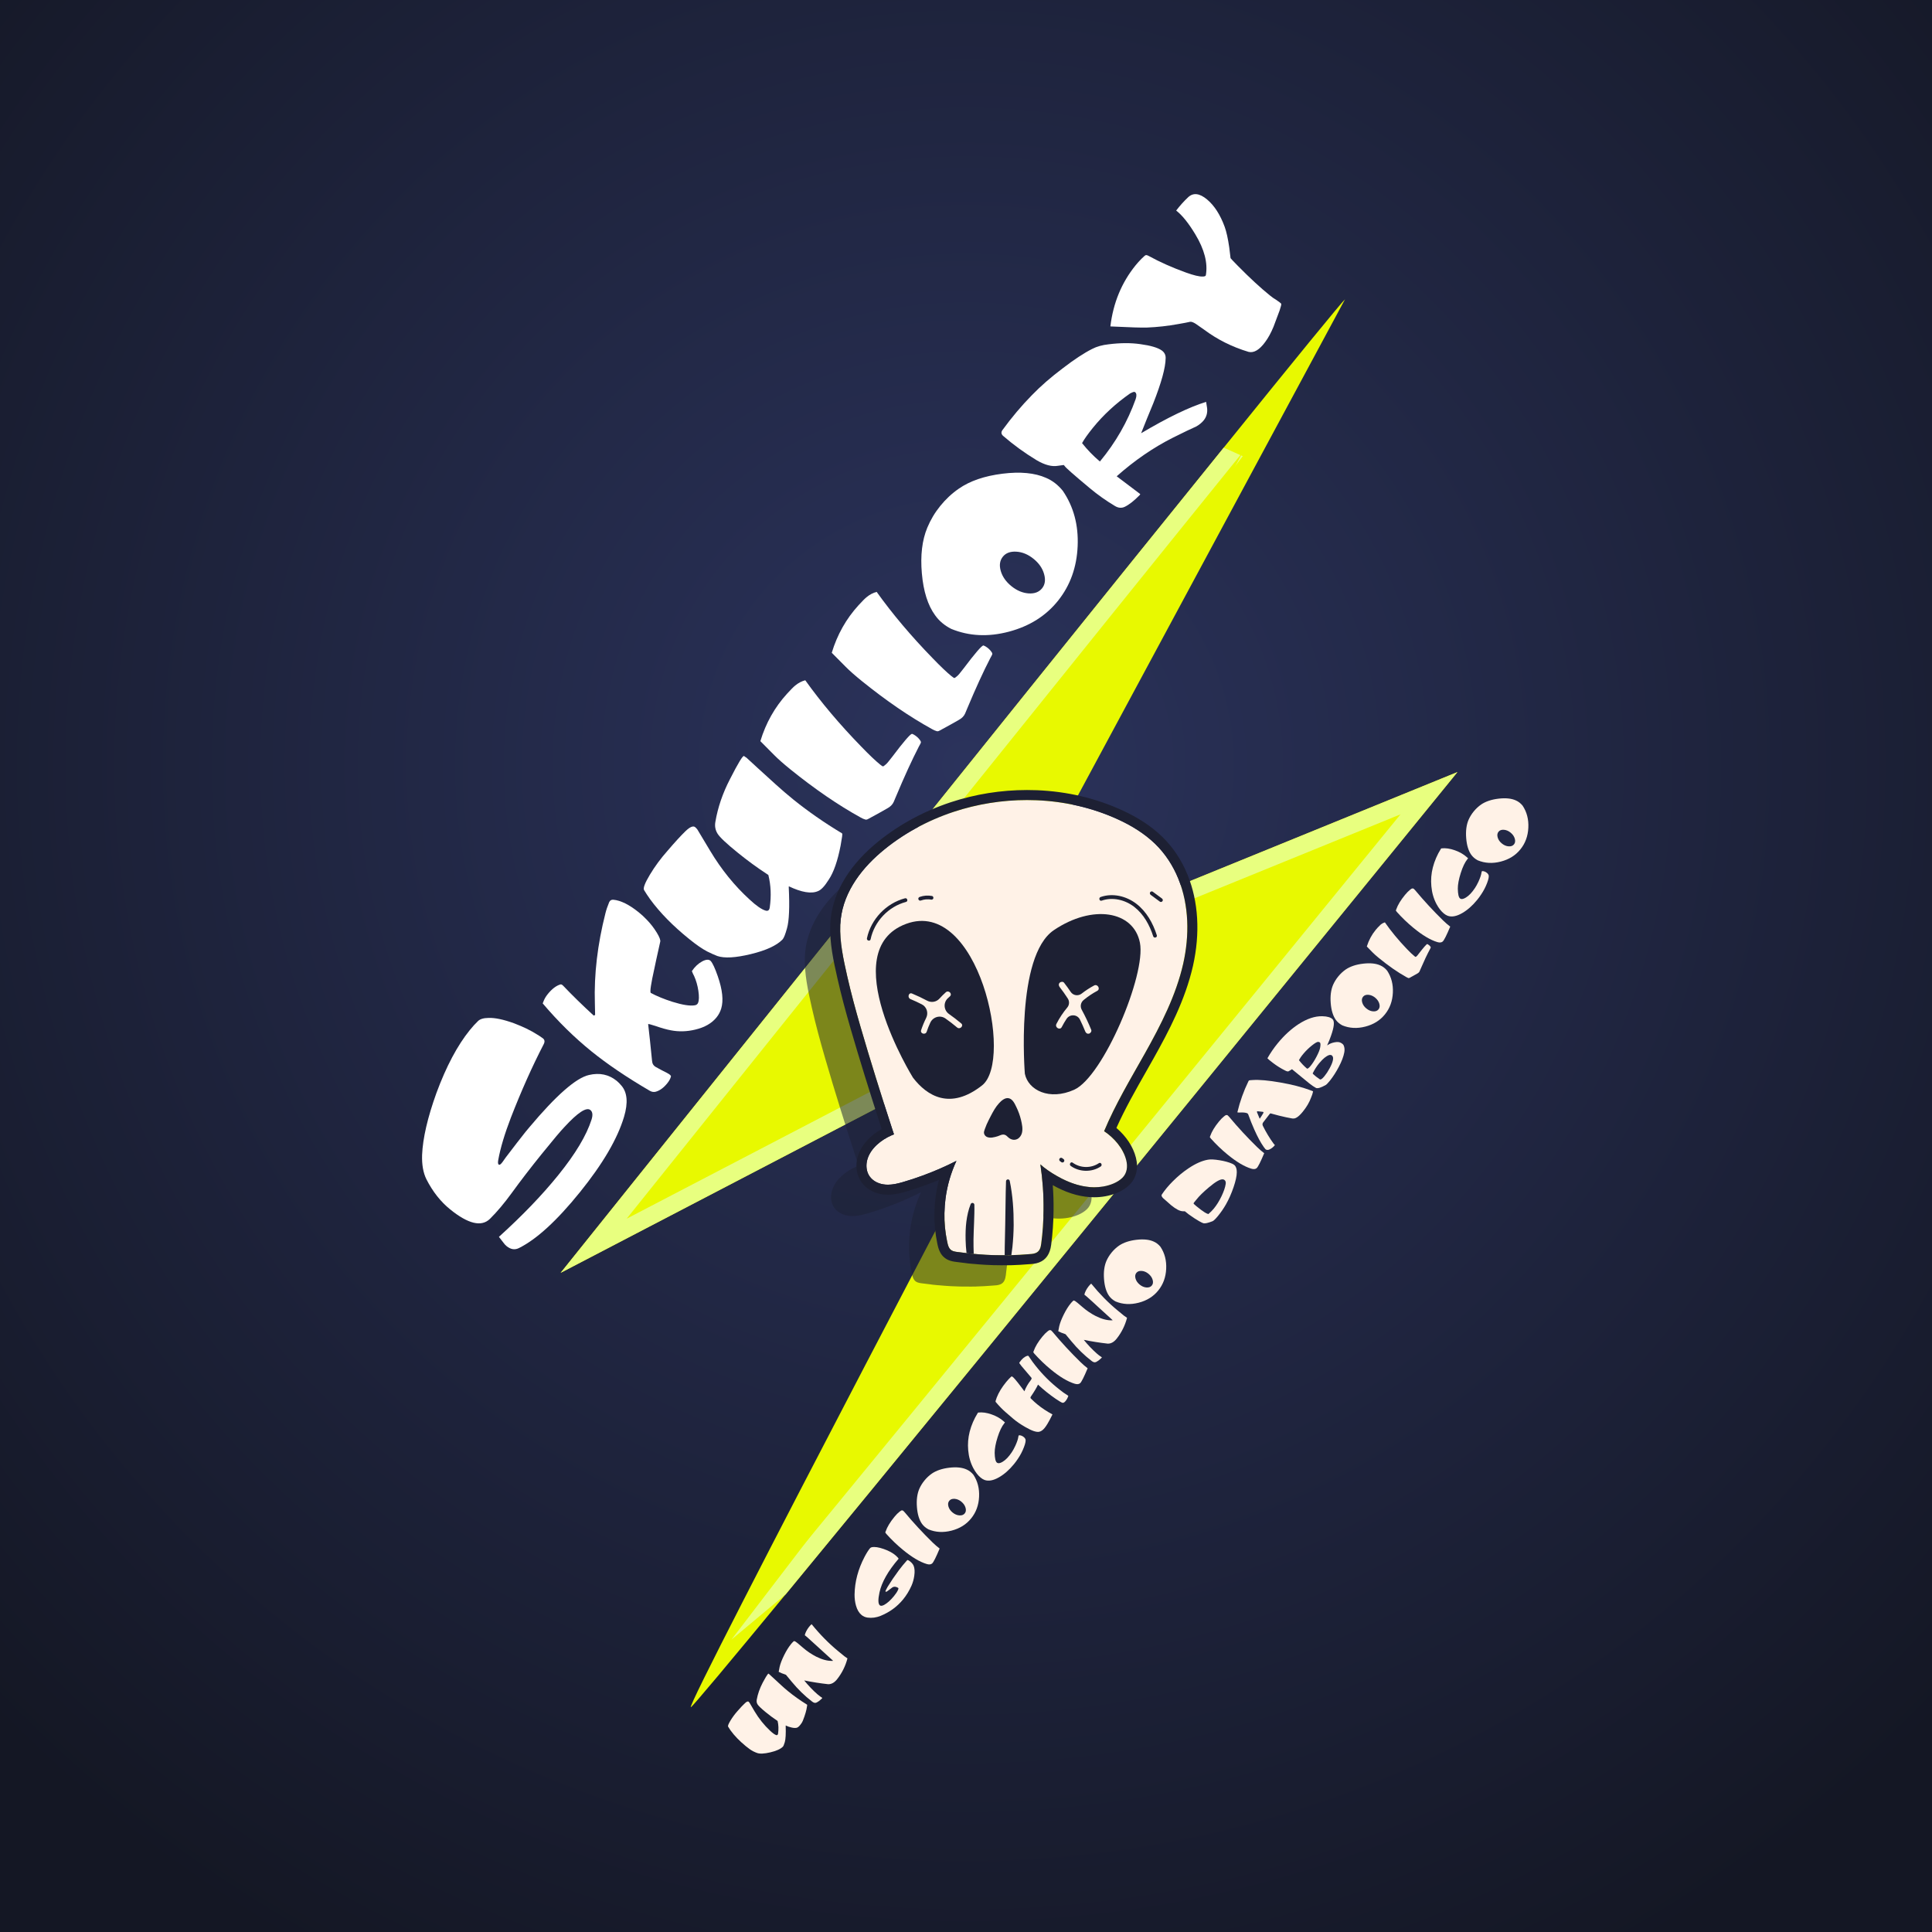 <?xml version="1.0" encoding="utf-8"?>
<!-- Generator: Adobe Illustrator 13.0.0, SVG Export Plug-In . SVG Version: 6.00 Build 14948)  -->
<!DOCTYPE svg PUBLIC "-//W3C//DTD SVG 1.1//EN" "http://www.w3.org/Graphics/SVG/1.1/DTD/svg11.dtd">
<svg version="1.1" id="Livello_1" xmlns="http://www.w3.org/2000/svg" xmlns:xlink="http://www.w3.org/1999/xlink" x="0px" y="0px"
	 width="1200px" height="1200px" viewBox="0 0 1200 1200" enable-background="new 0 0 1200 1200" xml:space="preserve">
<rect x="0" y="0" width="1200" height="1200" fill="#808080" stroke="none"/>
<title>Skullory Splash Template</title>
<desc>Template vuoto con sfondo gradiente per creare il logo</desc>
<radialGradient id="SVGID_1_" cx="-0.251" cy="1199.248" r="0.7" gradientTransform="matrix(1200 0 0 -1200 901.5 1439578.5)" gradientUnits="userSpaceOnUse">
	<stop  offset="0" style="stop-color:#2B335C"/>
	<stop  offset="1" style="stop-color:#141724"/>
</radialGradient>
<rect fill="url(#SVGID_1_)" width="1200" height="1200"/>
<g>
	<g>
		<g>
			<g>
				<path fill="#E8F900" d="M905.226,479.562c-4.503,5.566-291.007,357.63-417.308,510.794l-0.068,0.043
					c-34.983,42.447-57.733,69.652-58.727,69.959c-4.785,1.646,220.628-426.932,220.628-426.932s-0.067,0.064-0.141,0.064
					c-0.064,0-0.064,0.074-0.202,0.141L348.246,790.555c4.251-5.289,276.045-344.592,411.841-512.521
					c43.732-54.21,73.384-90.53,75.312-92.112L613.256,598.597l63.579-25.918c0.039-0.036,0.039-0.036,0.057-0.036L905.226,479.562z
					"/>
			</g>
		</g>
		<g>
			<path fill="#E8FF7F" d="M905.226,479.562c-4.503,5.566-291.007,357.63-417.308,510.794l-0.068,0.043l-33.575,28.037
				l359.444-470.083L618.611,608.15c1.417-0.912,24.154-14.785,58.187-35.471c0.037-0.036,0.037-0.036,0.073-0.036L905.226,479.562z
				"/>
		</g>
		<g>
			<path fill="#E8FF7F" d="M448.305,707.039l201.311-73.545c-0.066,0-0.066,0.07-0.204,0.139L348.213,790.594
				c0,0,275.01-343.326,411.874-512.56l11.819,5.307L448.305,707.039z"/>
		</g>
		<g>
			<path fill="#E8F900" d="M649.751,622.539c2.819,0,5.638,1.133,7.761,3.201c3.369,3.434,4.13,8.582,1.927,12.818
				C602.263,747.232,525.641,893.715,479.6,983.359c95.175-115.521,284.5-347.732,390.262-477.543L617.389,608.691
				c-4.267,1.752-9.145,0.615-12.242-2.814c-3.091-3.436-3.708-8.424-1.511-12.448l168.508-312.909
				c-95.007,117.447-264.847,329.14-382.917,476.435l255.509-133.141C646.289,622.98,648.041,622.539,649.751,622.539z"/>
		</g>
	</g>
	<g opacity="0.53">
		<g>
			<path fill="#1D2033" d="M709.893,565.264c-3.301-8.144-8.147-15.597-14.47-21.729c-6.642-6.384-14.565-11.25-22.896-15.063
				c-15.88-7.3-33.199-11.229-50.636-11.954c-17.359-0.718-34.912,1.713-51.404,7.156c-16.528,5.475-32.144,13.951-45.383,25.256
				c-13.438,11.484-24.428,26.791-25.173,45.006c-0.451,10.713,1.97,21.495,4.302,31.887c2.401,10.588,5.253,21.086,8.28,31.498
				c6.149,21.182,12.776,42.211,19.606,63.205c0.385,1.184,0.746,2.313,1.161,3.514c-0.496,0.191-0.988,0.371-1.479,0.594
				c-6.446,2.816-13.176,8.117-15.103,15.168c-0.944,3.385-0.644,7.309,1.387,10.246c1.958,2.826,5.176,4.49,8.503,5.029
				c4.09,0.67,8.206-0.225,12.143-1.371c4.15-1.188,8.277-2.58,12.33-4.057c7.181-2.615,14.21-5.682,21.017-9.154
				c-3.409,7.379-5.717,15.252-6.776,23.314c-0.768,6.002-0.919,12.08-0.335,18.094c0.293,2.852,0.712,5.721,1.3,8.525
				c0.539,2.57,1.034,5.25,3.833,6.164c1.486,0.471,3.125,0.561,4.638,0.764c1.207,0.174,2.402,0.324,3.604,0.441
				c0,0.012,0,0.02,0.002,0.029c0.496,0.064,1.015,0.139,1.514,0.18c0.983,0.111,1.973,0.225,2.958,0.293c0-0.01,0-0.018,0-0.029
				c0.013,0,0.023,0.004,0.034,0.004c2.518,0.248,5.052,0.436,7.607,0.588c3.87,0.219,7.716,0.297,11.589,0.26
				c0,0.006,0,0.01,0,0.016c1.393,0,2.757,0,4.138-0.043c0.003-0.01,0.003-0.018,0.003-0.023c0.014,0,0.018,0,0.029,0
				c1.72-0.055,3.408-0.125,5.134-0.209c1.72-0.102,3.438-0.229,5.137-0.361c1.546-0.113,3.224-0.141,4.705-0.711
				c2.573-0.959,3.249-3.408,3.56-5.91c0.922-6.887,1.373-13.789,1.435-20.701c0.118-9.559-0.561-19.094-1.973-28.504
				c0.606,0.578,1.24,1.139,1.927,1.676c3.483,2.76,7.374,5.137,11.345,7.178c7.998,4.092,17.017,6.494,26.029,4.844
				c4.063-0.742,8.587-2.381,11.623-5.338c2.96-2.895,3.385-7.088,2.403-10.947c-1.843-7.357-7.48-13.844-13.743-18.014
				c7.008-16.799,16.453-32.467,25.351-48.326c9.878-17.645,19.317-35.971,23.81-55.82
				C716.816,600.602,716.643,581.915,709.893,565.264z"/>
		</g>
	</g>
	<g>
		<g>
			<path fill="#FFFFFF" d="M385.976,674.299c3.666,4.223,4.207,10.682,1.636,19.344c-4.079,13.662-13.226,29.295-27.455,46.904
				c-14.282,17.68-26.915,29.236-37.88,34.67c-2.526,1.252-5.049,0.854-7.578-1.186c-0.61-0.488-1.167-1.061-1.649-1.713
				c-0.736-0.973-1.786-2.328-3.164-4.082c14.621-13.232,26.903-26.02,36.865-38.35c10.637-13.152,17.533-24.66,20.674-34.514
				c0.891-2.828,0.649-4.805-0.729-5.914c-2.441-1.971-7.811,1.531-16.092,10.527c-2.34,2.418-7.087,8.07-14.265,16.947
				c-6.857,8.496-13.044,16.537-18.531,24.111c-4.583,6.299-9.086,11.65-13.52,16.037c-5.268,5.105-13.487,3.148-24.659-5.881
				c-5.977-4.828-10.907-11.088-14.804-18.785c-1.966-3.996-2.849-9.01-2.656-15.057c0.435-10.395,3.412-23.24,8.919-38.525
				c6.089-16.463,12.99-29.471,20.73-39.041c1.672-2.072,3.353-3.932,5.076-5.576c1.27-1.264,3.436-1.914,6.508-1.963
				c4.034-0.152,9.34,0.971,15.89,3.34c5.614,2.137,10.297,4.412,14.054,6.797c1.047,0.594,2.279,1.41,3.721,2.443
				c1.207,0.852,1.452,2.053,0.705,3.598c-7.205,13.928-14.008,29.164-20.447,45.736c-3.894,10.135-6.494,18.846-7.817,26.129
				c-0.315,1.637-0.243,2.656,0.212,3.016c0.538,0.443,1.352-0.1,2.447-1.621c1.169-1.59,1.807-2.492,1.921-2.721
				c0.122-0.225,2.436-3.252,6.955-9.086c4.525-5.832,7.107-9.07,7.734-9.689c16.709-19.906,29.067-30.732,37.061-32.496
				c6.555-1.533,12.286-0.328,17.189,3.621C384.11,672.221,385.083,673.195,385.976,674.299z"/>
		</g>
		<g>
			<path fill="#FFFFFF" d="M441.456,596.911c1.187,1.342,2.642,4.474,4.355,9.4c2.937,8.445,3.647,15.156,2.144,20.139
				c-0.628,2.031-1.585,3.846-2.889,5.459c-2.96,3.666-7.35,6.193-13.158,7.58c-5.182,1.26-10.236,1.412-15.167,0.461
				c-2.643-0.484-5.893-1.396-9.736-2.742c-2.897-0.949-4.381-1.314-4.424-1.105c0.708,6.023,1.519,13.625,2.428,22.84
				c0.114,1.738,0.915,3.012,2.409,3.836c2.529,1.406,4.787,2.605,6.783,3.58c1.776,0.93,2.626,1.676,2.542,2.242
				c-0.345,1.373-1.095,2.783-2.282,4.242c-2.285,2.834-4.718,4.596-7.303,5.279c-1.222,0.271-2.443,0.059-3.639-0.658
				c-14.183-8.285-26.244-16.443-36.197-24.486c-10.636-8.604-20.722-18.521-30.243-29.754c0.169-0.357,0.419-0.992,0.742-1.861
				c0.567-1.324,1.368-2.635,2.417-3.934c2.598-3.219,5.225-5.215,7.875-5.984c0.475-0.115,1.026,0.143,1.644,0.775
				c5.757,6.041,12.086,12.217,18.989,18.557c0.278-0.031,0.575-0.174,0.893-0.412l-0.154-7.338
				c-0.553-17.785,1.634-36.387,6.566-55.806c0.487-2.009,1.264-4.299,2.313-6.854c0.52-1.106,1.368-1.617,2.571-1.532
				c4.588,0.418,9.874,3.037,15.851,7.862c1.755,1.417,3.39,2.937,4.891,4.517c2.354,2.411,4.421,5.064,6.197,7.956
				c1.773,2.89,2.51,4.841,2.187,5.847c-2.126,9.543-3.332,15.02-3.595,16.456c-2.136,9.537-2.892,14.609-2.263,15.246
				c3.708,1.984,8.169,3.822,13.391,5.502c6.364,1.98,11.029,2.709,13.982,2.184c1.028-0.174,1.707-0.703,2.031-1.584
				c0.601-1.527,0.66-3.98,0.169-7.367c-0.506-3.379-1.392-6.457-2.659-9.262c-0.524-0.924-0.986-1.932-1.378-3.012
				c1.81-2.706,3.941-4.712,6.391-6.033C438.578,595.846,440.359,595.762,441.456,596.911z"/>
		</g>
		<g>
			<path fill="#FFFFFF" d="M522.982,517.602c0.236,0.181,0.245,0.857,0.059,2.038c-0.188,1.174-0.501,3.051-0.928,5.604
				c-1.853,9.511-4.299,16.519-7.311,21.039c-2.571,4.128-4.837,6.528-6.786,7.228c-4.087,1.771-10.107,0.762-18.056-3.006
				l-0.056,0.527c0.602,12.369,0.241,20.868-1.076,25.507c-1.055,3.828-1.988,6.166-2.818,7.024
				c-3.655,3.741-10.226,6.773-19.678,9.054c-9.463,2.288-16.381,2.682-20.76,1.183c-1.744-0.658-3.846-1.596-6.292-2.815
				c-3.035-1.568-6.791-4.156-11.243-7.761c-10.062-8.122-18.139-16.356-24.232-24.69c-1.484-2.083-2.741-3.986-3.761-5.701
				c-0.689-1.188,0.506-4.366,3.6-9.522c3.087-5.154,6.782-10.176,11.105-15.031c4.478-5.243,8.177-9.272,11.098-12.1
				c2.738-2.608,4.715-3.409,5.938-2.423c0.461,0.382,0.936,0.893,1.423,1.542c1.787,2.961,4.437,7.383,7.936,13.243
				c6.918,11.53,15.034,21.566,24.365,30.105c4.201,3.899,7.517,6.216,9.982,6.932c1.527,0.471,2.394-0.223,2.625-2.063
				c0.996-7.024,0.697-13.717-0.88-20.06l-1.352-0.9c-5.712-3.73-11.565-8.014-17.534-12.836
				c-7.119-5.75-11.357-9.751-12.707-11.979c-1.362-2.237-1.797-4.672-1.304-7.314c1.503-8.903,4.517-17.73,9.044-26.47
				c5.152-10.129,8.074-14.918,8.763-14.363c0.461,0.372,0.946,0.703,1.471,0.993c3.03,2.837,9.037,8.314,18.021,16.462
				c3.713,3.377,7.446,6.583,11.204,9.616C501.871,503.954,511.919,510.943,522.982,517.602z"/>
		</g>
		<g>
			<path fill="#FFFFFF" d="M567.589,456.276c1.638,0.959,2.957,2.134,3.94,3.578c0.413,0.587,0.561,1.085,0.421,1.477
				c-0.127,0.398-0.523,1.162-1.18,2.28c-4.28,8.294-9.093,18.774-14.392,31.439l-1.257,2.982c-0.733,1.68-2.091,3.047-4.082,4.106
				c-2.637,1.536-6.534,3.703-11.696,6.487c-0.732,0.428-1.342,0.564-1.839,0.41c-0.948-0.244-1.973-0.698-3.097-1.352
				c-13.902-7.688-28.351-17.597-43.361-29.713c-4.362-3.531-7.758-6.523-10.188-8.989c-2.743-2.719-5.598-5.608-8.58-8.64
				c3.415-11.287,8.959-21.108,16.598-29.484c2.253-2.473,3.931-4.164,5.028-5.046c1.932-1.599,4.016-2.704,6.26-3.288
				c9.86,13.793,21.43,27.495,34.708,41.132c4.956,5.14,8.888,8.881,11.803,11.236c0.909,0.738,1.505,1.115,1.739,1.128
				c0.251,0.008,0.821-0.379,1.723-1.184c0.519-0.329,1.856-1.899,4.007-4.722c7.118-9.44,11.228-14.212,12.331-14.334
				C566.773,455.877,567.139,456.048,567.589,456.276z"/>
		</g>
		<g>
			<path fill="#FFFFFF" d="M611.921,401.389c1.649,0.951,2.964,2.134,3.955,3.581c0.413,0.583,0.546,1.078,0.416,1.469
				c-0.135,0.407-0.524,1.161-1.175,2.283c-4.299,8.3-9.102,18.774-14.408,31.446l-1.244,2.968c-0.729,1.687-2.09,3.046-4.086,4.116
				c-2.635,1.525-6.531,3.703-11.694,6.489c-0.729,0.419-1.335,0.563-1.848,0.402c-0.94-0.247-1.966-0.705-3.079-1.358
				c-13.908-7.687-28.356-17.583-43.37-29.704c-4.365-3.528-7.761-6.528-10.191-8.992c-2.741-2.722-5.598-5.597-8.575-8.64
				c3.408-11.29,8.954-21.105,16.595-29.482c2.253-2.475,3.929-4.163,5.026-5.045c1.935-1.603,4.016-2.708,6.261-3.293
				c9.868,13.786,21.442,27.496,34.714,41.132c4.949,5.141,8.882,8.883,11.795,11.236c0.917,0.738,1.502,1.12,1.751,1.128
				c0.247,0.013,0.814-0.379,1.715-1.177c0.521-0.334,1.867-1.914,4.002-4.725c7.117-9.441,11.232-14.208,12.331-14.332
				C611.107,400.988,611.479,401.154,611.921,401.389z"/>
		</g>
		<g>
			<path fill="#FFFFFF" d="M660.125,304.845c6.722,9.853,9.792,21.304,9.221,34.389c-0.563,13.077-4.594,24.311-12.055,33.72
				c-7.524,9.477-17.702,15.923-30.534,19.356c-12.835,3.422-24.802,2.865-35.918-1.693c-4.212-2.14-7.563-4.968-10.038-8.482
				c-4.508-6.161-7.243-14.839-8.222-26.005c-0.978-11.165,0.157-20.628,3.385-28.391c2.006-4.827,4.68-9.326,8.016-13.444
				c3.405-4.217,7.247-7.804,11.556-10.777c6.908-4.799,15.922-7.888,27.047-9.284c11.114-1.392,20.164-0.529,27.15,2.58
				C653.684,298.492,657.146,301.167,660.125,304.845z M641.939,347.084c-3.364-2.722-6.921-4.202-10.658-4.429
				c-3.719-0.233-6.516,0.803-8.373,3.093c-1.914,2.38-2.347,5.343-1.312,8.901c1.044,3.571,3.253,6.713,6.614,9.428
				c3.369,2.724,6.905,4.213,10.607,4.493c3.701,0.269,6.511-0.785,8.433-3.16c1.857-2.292,2.271-5.244,1.257-8.842
				C647.5,352.965,645.313,349.803,641.939,347.084z"/>
		</g>
		<g>
			<path fill="#FFFFFF" d="M721.61,217.685c1.667,1.22,2.474,2.825,2.395,4.789c-0.064,5.885-2.646,15.252-7.72,28.109
				c-2.568,6.153-5.06,12.301-7.485,18.434l-0.095,0.114c16.529-9.803,30.002-16.309,40.439-19.52c0.234,1.582,0.44,2.89,0.62,3.918
				c0.313,2.9-0.402,5.436-2.136,7.578c-1.11,1.373-2.619,2.631-4.532,3.74c-2.741,1.197-7.607,3.536-14.581,7.005
				c-12.155,6.128-23.803,14.113-34.92,23.975l14.377,10.859c0.075,0.06,0.149,0.119,0.23,0.184
				c0.015,0.146-0.103,0.358-0.353,0.664c-3.535,3.594-6.631,6.018-9.3,7.28c-2.002,0.922-4.048,0.711-6.147-0.597
				c-5.389-3.211-10.575-6.889-15.556-11.044c-9.831-8.188-15.005-12.753-15.522-13.679c-0.246-0.326-0.444-0.546-0.599-0.678
				l-3.623,0.495c-3.709,0.676-8.101-0.464-13.176-3.43c-7.398-4.467-14.382-9.53-20.928-15.197c-1.154-1.072-1.287-2.25-0.376-3.54
				c5.802-7.949,11.898-15.185,18.273-21.667c5.426-5.615,11.83-11.201,19.215-16.744c7.05-5.433,13.13-9.429,18.251-12.011
				c2.854-1.495,6.277-2.447,10.304-2.881c7.175-0.901,13.725-0.938,19.616-0.088C714.672,214.619,719.111,215.921,721.61,217.685z
				 M704.144,243.434c-0.387,0.067-1.101,0.375-2.166,0.907c-8.993,6.274-16.726,13.425-23.231,21.472
				c-3.086,3.829-5.313,6.965-6.653,9.413c3.318,4.193,6.997,8.007,11.077,11.421c9.798-11.812,17.206-24.742,22.225-38.785
				c0.691-2.104,0.573-3.529-0.348-4.267C704.817,243.403,704.514,243.353,704.144,243.434z"/>
		</g>
		<g>
			<path fill="#FFFFFF" d="M749.739,123.897c4.528,3.799,8.179,9.457,10.937,17.003c1.095,3.033,2.038,7.27,2.823,12.711
				c0.318,2.284,0.591,4.525,0.822,6.741c0.095,0.2,1.635,1.829,4.616,4.864c7.439,7.542,14.042,13.623,19.778,18.254
				c1.53,1.238,2.78,2.124,3.753,2.647c1.877,1.271,2.979,2.098,3.3,2.489c0.185,0.402-0.156,1.833-0.998,4.302
				c-2.013,5.466-3.271,8.818-3.77,10.061c-1.611,3.877-3.343,7.04-5.183,9.474c-3.535,4.855-6.965,6.899-10.266,6.131
				c-10.197-3.048-19.435-7.662-27.714-13.853c-1.133-0.788-2.873-2.005-5.22-3.642c-1.423-0.891-2.555-1.303-3.379-1.217
				c-1.572,0.383-4.037,0.844-7.406,1.421c-6.387,1.174-12.854,1.891-19.397,2.165c-3.135,0.122-10.549-0.106-22.223-0.679
				l-0.535-0.048c1.745-14.529,6.947-27.153,15.609-37.873c1.175-1.453,2.415-2.828,3.709-4.12c1.298-1.291,2.146-2.038,2.553-2.214
				c0.395-0.171,1.078-0.019,2.046,0.521c6.842,3.751,14.512,7.174,23.031,10.25c4.803,1.728,8.254,2.554,10.337,2.478
				c1.257,0.002,1.935-0.287,2.018-0.854c1.293-7.563-0.907-16.03-6.593-25.437c-4.172-6.903-8.11-11.806-11.848-14.694
				c2.404-3.127,4.871-5.866,7.41-8.246C741.124,119.533,745.056,119.991,749.739,123.897z"/>
		</g>
	</g>
	<g>
		<g>
			<g>
				<path fill="#FFF2E7" d="M731.88,545.789c-3.3-8.143-8.146-15.591-14.471-21.725c-6.642-6.384-14.565-11.248-22.893-15.064
					c-15.884-7.298-33.201-11.225-50.638-11.953c-17.36-0.723-34.913,1.712-51.405,7.155c-16.529,5.474-32.144,13.95-45.383,25.258
					c-13.439,11.484-24.428,26.792-25.173,45.009c-0.45,10.709,1.975,21.486,4.305,31.885c2.401,10.586,5.25,21.088,8.28,31.494
					c6.147,21.189,12.776,42.217,19.603,63.211c0.385,1.184,0.751,2.311,1.162,3.516c-0.49,0.188-0.986,0.367-1.479,0.594
					c-6.446,2.814-13.172,8.115-15.103,15.16c-0.942,3.389-0.643,7.311,1.39,10.254c1.956,2.824,5.177,4.484,8.5,5.025
					c4.089,0.67,8.209-0.225,12.142-1.371c4.151-1.189,8.281-2.578,12.334-4.057c7.178-2.613,14.206-5.678,21.013-9.154
					c-3.409,7.383-5.715,15.252-6.772,23.314c-0.766,6.002-0.922,12.082-0.339,18.094c0.293,2.85,0.716,5.717,1.302,8.527
					c0.542,2.566,1.034,5.25,3.834,6.164c1.485,0.473,3.126,0.563,4.637,0.762c1.222,0.178,2.428,0.326,3.642,0.449
					c0.504,0.068,1.016,0.133,1.509,0.201c0.987,0.09,1.979,0.199,2.963,0.271c2.519,0.246,5.05,0.438,7.606,0.586
					c3.879,0.223,7.735,0.297,11.618,0.254c1.389,0,2.76,0,4.135-0.045c1.727-0.055,3.409-0.123,5.138-0.209
					c1.723-0.104,3.434-0.229,5.134-0.361c1.548-0.113,3.227-0.137,4.704-0.709c2.574-0.963,3.25-3.408,3.56-5.912
					c0.92-6.885,1.371-13.783,1.438-20.701c0.119-9.557-0.563-19.088-1.973-28.498c0.606,0.566,1.238,1.129,1.925,1.668
					c3.482,2.758,7.376,5.139,11.347,7.18c7.997,4.096,17.012,6.494,26.029,4.846c4.064-0.74,8.588-2.381,11.623-5.342
					c2.961-2.893,3.385-7.084,2.4-10.945c-1.84-7.357-7.478-13.84-13.743-18.016c7.011-16.797,16.453-32.467,25.354-48.324
					c9.876-17.643,19.315-35.973,23.808-55.823C738.8,581.127,738.629,562.438,731.88,545.789"/>
			</g>
		</g>
		<g>
			<g>
				<path fill="#1D2033" d="M634.167,695.604c-0.67-2.758-1.644-5.449-2.884-7.984c-0.99-2.016-2.221-4.887-4.646-5.469
					c-2.412-0.584-4.699,1.545-6.186,3.158c-2.078,2.291-3.597,5.051-5.01,7.775c-0.904,1.74-1.848,3.553-2.643,5.371
					c-0.409,0.939-0.79,1.904-1.124,2.891c-0.3,0.875-0.724,1.881-0.424,2.826c0.712,2.264,3.043,2.625,5.113,2.355
					c1.158-0.15,2.298-0.459,3.397-0.809c0.917-0.303,1.882-0.832,2.825-0.986c0.46-0.068,0.976-0.047,1.418,0.086
					c0.889,0.262,1.546,0.945,2.184,1.559c1.543,1.428,3.566,2.045,5.553,1.156c1.496-0.68,2.534-2.176,2.964-3.699
					C635.439,701.176,634.771,698.188,634.167,695.604"/>
			</g>
		</g>
		<g>
			<g>
				<path fill="#1D2033" d="M605.201,748.318c-0.023-0.471-0.313-0.895-0.764-1.086c-0.604-0.232-1.314,0.059-1.545,0.688
					c-1.412,3.52-2.184,7.174-2.672,10.898c-0.471,3.717-0.54,7.447-0.471,11.209c0.063,2.768,0.251,5.551,0.58,8.328
					c0.493,0.064,1.015,0.139,1.511,0.182c0.985,0.109,1.976,0.221,2.961,0.287c-0.114-2.945-0.161-5.887-0.143-8.826
					c0.028-3.6,0.24-7.18,0.36-10.779C605.13,755.629,605.291,752.041,605.201,748.318 M627.167,733.496
					c-0.087-0.539-0.562-0.947-1.097-0.963c-0.653,0-1.195,0.49-1.214,1.162c-0.316,9.111-0.281,18.115-0.498,27.121l-0.289,13.537
					c-0.019,1.758-0.046,3.555-0.046,5.316c1.394,0,2.763,0,4.138-0.049c0.264-1.648,0.48-3.299,0.663-4.965
					c0.467-4.564,0.745-9.178,0.784-13.773C629.65,751.707,629.033,742.533,627.167,733.496"/>
			</g>
		</g>
		<g>
			<g>
				<path fill="#1D2033" d="M567.058,669.342c0,0-48.954-79.004-4.205-95.527c44.76-16.519,66.986,84.701,47.157,100.326
					C590.192,689.752,575.777,680.734,567.058,669.342"/>
			</g>
		</g>
		<g>
			<g>
				<path fill="#FFF2E7" d="M597.02,635.656c-2.452-2.07-4.992-4.021-7.6-5.85c-3.235-2.295-3.633-6.945-0.782-9.703
					c0.451-0.426,0.908-0.842,1.368-1.256c1.723-1.547-0.816-4.082-2.536-2.535c-1.4,1.234-2.723,2.568-3.974,3.959
					c-1.94,2.139-5.075,2.637-7.646,1.264c-3.059-1.635-6.181-3.111-9.386-4.439c-2.136-0.877-3.066,2.58-0.954,3.455
					c2.381,0.984,4.721,2.086,7.017,3.254c3.109,1.566,4.294,5.381,2.708,8.498c-1.216,2.434-2.261,4.955-3.112,7.559
					c-0.723,2.201,2.739,3.139,3.459,0.957c0.642-1.943,1.392-3.828,2.248-5.652c1.691-3.604,6.179-4.846,9.436-2.545
					c2.479,1.748,4.886,3.586,7.209,5.561C596.229,639.682,598.793,637.152,597.02,635.656"/>
			</g>
		</g>
		<g>
			<g>
				<path fill="#1D2033" d="M636.556,666.936c0,0-6.007-72.976,18.016-89.207c24.028-16.219,49.562-12.01,53.458,7.83
					c3.909,19.82-22.825,83.185-40.841,91.294C651.813,683.762,638.655,677.156,636.556,666.936"/>
			</g>
		</g>
		<g>
			<g>
				<path fill="#FFF2E7" d="M679.552,612.117c-2.721,1.459-5.308,3.137-7.741,5.045c-2.147,1.67-5.252,1.191-6.774-1.064
					c-1.31-1.943-2.674-3.859-4.129-5.709c-0.637-0.834-2.042-0.674-2.706,0c-0.817,0.795-0.634,1.891,0,2.713
					c1.781,2.285,3.458,4.666,5.038,7.119c1.108,1.695,0.996,3.951-0.297,5.508c-2.632,3.139-4.928,6.586-6.785,10.248
					c-1.111,2.201,2.197,4.15,3.315,1.951c0.912-1.771,1.908-3.494,3-5.125c2.058-3.086,6.672-2.838,8.308,0.486
					c1.186,2.422,2.282,4.889,3.297,7.379c0.385,0.963,1.272,1.627,2.362,1.322c0.917-0.236,1.725-1.389,1.344-2.357
					c-1.736-4.283-3.721-8.453-5.919-12.49c-1.108-2.041-0.606-4.547,1.189-6.016c2.616-2.162,5.445-4.07,8.467-5.688
					C683.668,614.268,681.738,610.949,679.552,612.117"/>
			</g>
		</g>
		<g>
			<g>
				<path fill="#1D2033" d="M562.1,557.946c-11.694,3.093-21.135,12.987-23.625,24.828c-0.314,1.484,1.952,2.109,2.27,0.628
					c2.33-11.083,11.026-20.301,21.984-23.195C564.189,559.83,563.569,557.554,562.1,557.946"/>
			</g>
		</g>
		<g>
			<g>
				<path fill="#1D2033" d="M578.902,556.51c-2.56-0.473-5.209-0.292-7.66,0.583c-0.581,0.203-1.026,0.809-0.822,1.446
					c0.175,0.571,0.822,1.041,1.439,0.82c0.565-0.205,1.134-0.369,1.726-0.497c0.618-0.133,0.882-0.179,1.447-0.226
					c0.548-0.044,1.101-0.058,1.649-0.034c0.299,0.011,0.599,0.034,0.898,0.057c0,0,0.204,0.021,0.236,0.034
					c0.153,0.033,0.31,0.055,0.461,0.08c0.613,0.11,1.301-0.171,1.447-0.832C579.854,557.383,579.541,556.621,578.902,556.51"/>
			</g>
		</g>
		<g>
			<g>
				<path fill="#1D2033" d="M682.523,722.479c-4.901,3.277-11.522,3.125-16.275-0.326c-1.22-0.881-2.404,1.156-1.19,2.031
					c5.387,3.912,13.143,4.039,18.652,0.313C684.948,723.658,683.763,721.602,682.523,722.479"/>
			</g>
		</g>
		<g>
			<g>
				<path fill="#1D2033" d="M660.899,720.291c-0.099-0.189-0.241-0.301-0.419-0.416c-0.266-0.201-0.531-0.4-0.812-0.607
					c-0.135-0.09-0.276-0.131-0.432-0.131c-0.159-0.049-0.308-0.049-0.471,0c-0.15,0.041-0.288,0.111-0.399,0.221
					c-0.13,0.09-0.23,0.203-0.293,0.336c-0.047,0.09-0.084,0.18-0.126,0.27c-0.053,0.207-0.053,0.414,0,0.625
					c0.042,0.094,0.079,0.195,0.126,0.281c0.094,0.17,0.234,0.318,0.414,0.414c0.264,0.203,0.533,0.402,0.813,0.605
					c0.132,0.09,0.275,0.139,0.437,0.139c0.159,0.045,0.306,0.045,0.467,0c0.151-0.049,0.278-0.111,0.399-0.24
					c0.131-0.078,0.23-0.188,0.296-0.32c0.042-0.09,0.081-0.191,0.119-0.27c0.058-0.205,0.058-0.414,0-0.627
					C660.98,720.48,660.938,720.393,660.899,720.291"/>
			</g>
		</g>
		<g>
			<g>
				<path fill="#1D2033" d="M718.521,580.895c-2.402-7.542-6.434-14.762-12.816-19.628c-6.188-4.7-14.599-6.73-22.071-4.128
					c-1.412,0.491-0.811,2.76,0.637,2.264c6.915-2.397,14.631-0.491,20.319,3.949c5.808,4.554,9.459,11.259,11.682,18.181
					C716.708,582.969,718.979,582.349,718.521,580.895"/>
			</g>
		</g>
		<g>
			<g>
				<path fill="#1D2033" d="M721.666,558.037c-1.908-1.401-3.811-2.805-5.707-4.209c-0.494-0.369-1.335-0.101-1.611,0.419
					c-0.323,0.614-0.105,1.207,0.427,1.612c1.908,1.405,3.813,2.804,5.705,4.205c0.5,0.37,1.335,0.1,1.608-0.425
					C722.416,559.034,722.197,558.417,721.666,558.037"/>
			</g>
		</g>
	</g>
	<g>
		<g>
			<path fill="#1D2033" d="M637.908,496.925c1.992,0,3.983,0.041,5.971,0.122c17.437,0.728,34.758,4.652,50.638,11.953
				c8.325,3.817,16.248,8.681,22.893,15.064c6.324,6.134,11.171,13.582,14.471,21.725c6.749,16.649,6.92,35.339,3.056,52.667
				c-4.493,19.851-13.934,38.177-23.811,55.822c-8.898,15.857-18.339,31.523-25.351,48.324c6.267,4.174,11.904,10.66,13.744,18.014
				c0.98,3.859,0.559,8.057-2.402,10.947c-3.035,2.963-7.56,4.598-11.623,5.344c-1.961,0.355-3.914,0.521-5.862,0.521
				c-7.021,0-13.902-2.166-20.166-5.373c-3.973-2.041-7.861-4.42-11.348-7.18c-0.687-0.539-1.316-1.1-1.924-1.668
				c1.41,9.41,2.091,18.941,1.972,28.5c-0.065,6.916-0.517,13.814-1.436,20.701c-0.308,2.502-0.983,4.945-3.561,5.91
				c-1.481,0.572-3.157,0.596-4.705,0.711c-1.698,0.133-3.411,0.256-5.134,0.361c-1.729,0.084-3.414,0.152-5.136,0.209
				c-0.013,0-0.018,0-0.03,0c0,0.008,0,0.016-0.003,0.021c-1.378,0.049-2.746,0.049-4.138,0.049c0-0.01,0-0.021,0-0.027
				c-0.704,0.012-1.41,0.018-2.112,0.018c-3.159,0-6.309-0.084-9.472-0.27c-2.555-0.15-5.088-0.34-7.606-0.588
				c-0.011,0-0.023-0.002-0.034-0.002c0,0.008,0,0.014,0,0.023c-0.985-0.066-1.975-0.178-2.961-0.287
				c-0.495-0.047-1.018-0.117-1.51-0.182c-0.003-0.008-0.003-0.02-0.003-0.025c-1.204-0.123-2.396-0.271-3.605-0.447
				c-1.513-0.197-3.152-0.287-4.635-0.76c-2.802-0.916-3.292-3.6-3.836-6.166c-0.588-2.807-1.007-5.674-1.302-8.525
				c-0.583-6.012-0.427-12.092,0.337-18.094c1.061-8.063,3.367-15.93,6.775-23.314c-6.807,3.473-13.839,6.539-21.017,9.152
				c-4.049,1.479-8.18,2.871-12.33,4.059c-2.995,0.869-6.104,1.6-9.222,1.6c-0.973,0-1.944-0.068-2.917-0.23
				c-3.324-0.537-6.544-2.201-8.501-5.021c-2.034-2.943-2.329-6.869-1.389-10.256c1.933-7.043,8.657-12.35,15.103-15.164
				c0.49-0.223,0.99-0.4,1.479-0.594c-0.408-1.201-0.776-2.33-1.161-3.51c-6.828-20.998-13.457-42.025-19.604-63.211
				c-3.029-10.412-5.879-20.908-8.28-31.498c-2.33-10.398-4.755-21.174-4.305-31.883c0.745-18.215,11.734-33.522,25.172-45.01
				c13.24-11.308,28.854-19.783,45.384-25.259C607.078,499.383,622.51,496.925,637.908,496.925 M637.908,490.698
				c-16.172,0-32.115,2.554-47.385,7.588c-17.656,5.849-34.071,14.988-47.475,26.437c-17.168,14.676-26.625,31.787-27.349,49.489
				c-0.485,11.503,2.017,22.656,4.439,33.44c2.171,9.596,4.83,19.719,8.387,31.932c5.262,18.143,11.347,37.781,19.105,61.688
				c-7.567,4.225-13.07,10.549-14.952,17.404c-1.509,5.422-0.658,11.201,2.271,15.441c2.769,4,7.371,6.775,12.625,7.629
				c1.254,0.207,2.573,0.311,3.912,0.311c4.064,0,7.822-0.938,10.963-1.848c3.885-1.115,8.058-2.486,12.722-4.189
				c2.689-0.977,5.368-2.025,8.023-3.127c-0.919,3.502-1.616,7.051-2.086,10.635c-0.85,6.66-0.969,13.215-0.36,19.504
				c0.337,3.281,0.809,6.365,1.405,9.201l0.045,0.223c0.634,2.996,1.808,8.574,7.946,10.582c1.766,0.563,3.442,0.75,4.79,0.9
				c0.328,0.037,0.651,0.072,0.97,0.117c1.209,0.178,2.494,0.334,3.787,0.467c0.416,0.082,0.976,0.158,1.521,0.207l0.068,0.01
				c1.032,0.117,2.064,0.229,3.1,0.297c-0.064-0.006-0.096-0.033-0.161-0.037c2.516,0.246,5.083,0.445,7.856,0.605
				c3.195,0.184,6.502,0.279,9.831,0.279c0.729,0,1.455-0.006,2.186-0.016c0.56,0.01,1.13,0.016,1.698,0.016
				c0.85,0,1.717-0.01,2.583-0.041c1.781-0.08,3.499-0.148,5.257-0.234c1.828-0.111,3.578-0.238,5.312-0.377l0.619-0.037
				c1.644-0.105,3.692-0.236,5.843-1.066c4.259-1.596,6.802-5.289,7.501-10.959c0.91-6.814,1.413-14.037,1.481-21.406
				c0.063-5.16-0.098-10.385-0.49-15.631c0.884,0.496,1.789,0.979,2.715,1.459c7.864,4.02,15.604,6.057,23.014,6.057
				c2.36,0,4.709-0.209,6.979-0.623c4.305-0.785,10.372-2.643,14.854-7.008c4.28-4.178,5.767-10.352,4.088-16.943
				c-1.688-6.748-6.015-13.289-12.122-18.486c5.366-11.979,11.998-23.652,18.436-34.979c1.569-2.766,3.139-5.523,4.691-8.293
				c9.296-16.6,19.615-36.096,24.455-57.493c4.529-20.3,3.363-39.791-3.358-56.379c-3.735-9.217-9.084-17.242-15.904-23.854
				c-6.654-6.396-14.707-11.706-24.633-16.256c-16.355-7.521-34.184-11.73-52.97-12.512
				C642.077,490.742,639.98,490.698,637.908,490.698L637.908,490.698z"/>
		</g>
	</g>
	<g enable-background="new    ">
		<path fill="#FFF2E7" d="M501.288,1058.805c0.092,0.035,0.092,0.285,0.007,0.752c-0.084,0.469-0.223,1.229-0.405,2.275
			c-0.273,1.254-0.698,2.719-1.281,4.4c-0.628,1.875-1.188,3.193-1.686,3.943c-1.052,1.568-1.961,2.521-2.729,2.85
			c-0.766,0.328-1.914,0.326-3.435-0.008c-1.323-0.287-2.571-0.711-3.743-1.275l-0.01,0.23c0.153,4.92-0.032,8.281-0.554,10.084
			c-0.464,1.537-0.857,2.475-1.172,2.814c-1.456,1.479-4.074,2.666-7.854,3.551c-3.785,0.885-6.532,1.008-8.238,0.363
			c-0.681-0.234-1.506-0.596-2.473-1.072c-1.201-0.627-2.696-1.67-4.484-3.139c-3.96-3.252-7.133-6.537-9.519-9.855
			c-0.564-0.818-1.055-1.582-1.474-2.287c-0.246-0.48,0.245-1.732,1.469-3.762c1.224-2.031,2.698-4.016,4.416-5.959
			c1.829-2.088,3.34-3.684,4.527-4.785c1.081-1.029,1.86-1.346,2.337-0.955c0.19,0.158,0.377,0.367,0.557,0.637
			c0.705,1.18,1.749,2.951,3.119,5.316c2.728,4.555,5.93,8.561,9.603,12.012c1.644,1.551,2.937,2.477,3.889,2.773
			c0.249,0.09,0.485,0.043,0.71-0.133c0.225-0.176,0.355-0.408,0.393-0.693c0.405-2.822,0.315-5.473-0.275-7.955l-0.528-0.373
			c-2.269-1.502-4.569-3.211-6.896-5.123c-2.805-2.303-4.496-3.928-5.068-4.881c-0.499-0.846-0.655-1.791-0.472-2.842
			c0.641-3.545,1.871-7.049,3.679-10.512c1.421-2.703,2.534-4.547,3.337-5.525c0.117-0.143,0.198-0.195,0.246-0.158
			c0.17,0.137,0.355,0.273,0.567,0.406c-0.074-0.059,2.296,2.123,7.104,6.551c1.469,1.365,2.95,2.664,4.447,3.893
			C492.967,1053.291,496.933,1056.105,501.288,1058.805z"/>
		<path fill="#FFF2E7" d="M504.201,1008.916c5.14,6.334,10.607,11.879,16.402,16.641c1.264,1.035,2.563,2.104,3.896,3.197
			c0.217,0.178,0.837,0.611,1.874,1.297c-1.243,4.771-3.374,9.07-6.396,12.896c-1.675,2.139-3.53,3.188-5.577,3.145
			c-5.01-0.559-9.977-1.34-14.899-2.348c2.574,3.191,5.31,6.057,8.212,8.6c0.576,0.512,1.172,0.979,1.784,1.402
			c0.867,0.596,1.267,0.859,1.198,0.803c0.096,0.121-0.106,0.393-0.61,0.814c-0.567,0.494-1.034,0.891-1.399,1.191
			c-0.939,0.707-1.697,1.084-2.275,1.125c-0.574,0.049-1.25-0.227-2.035-0.834c-4.557-3.496-8.763-7.588-12.622-12.275l-3.579-4.316
			c-0.095-0.076-0.382-0.195-0.856-0.344c-1.132-0.328-2.351-0.83-3.666-1.512c0.127-0.693,0.329-1.742,0.607-3.154
			c0.463-1.973,1.386-4.361,2.764-7.16c1.384-2.799,2.826-5.117,4.333-6.955c0.509-0.619,0.994-1.139,1.458-1.559
			c0.18-0.168,0.358-0.264,0.529-0.281c0.069,0.018,0.342,0.141,0.828,0.377c0.272,0.107,1.765,1.33,4.472,3.674
			c2.613,2.264,5.399,4.148,8.354,5.65c3.628,1.811,6.923,2.684,9.887,2.619c0.286-0.006,0.461-0.021,0.525-0.053
			c0.019-0.023,0.016-0.045-0.005-0.063c-2.054-1.877-5.216-4.762-9.489-8.652c-1.458-1.385-3.663-3.389-6.622-6.012
			c-0.456-0.371-0.933-0.764-1.431-1.172c0.093-0.408,0.215-0.822,0.366-1.256c0.726-1.803,1.771-3.439,3.138-4.912
			c0.259-0.268,0.501-0.486,0.724-0.666C504.116,1008.846,504.153,1008.875,504.201,1008.916z"/>
		<path fill="#FFF2E7" d="M563.876,968.977c0.456,0.174,0.933,0.465,1.434,0.881c1.046,0.857,1.774,1.75,2.171,2.678
			c0.637,1.557,0.763,3.643,0.384,6.242c-0.312,2.18-0.879,4.209-1.702,6.086c-1.42,3.189-3.168,6.049-5.24,8.578
			c-3.7,4.506-8.35,7.898-13.932,10.184c-2.741,1.1-5.46,1.469-8.148,1.092c-1.42-0.209-2.658-0.744-3.708-1.605
			c-1.574-1.295-2.733-3.24-3.469-5.842c-0.604-2.133-0.896-4.428-0.875-6.887c0.122-7.926,2.184-15.717,6.189-23.367
			c1.291-2.449,2.452-4.273,3.476-5.471c0.256-0.266,0.599-0.441,1.034-0.531c1.781-0.371,4.251-0.006,7.421,1.098
			c3.165,1.102,5.675,2.473,7.522,4.109c1.066,0.994,1.62,1.605,1.666,1.844c0.004,0.084-0.006,0.154-0.046,0.201
			c-6.513,7.592-10.445,14.541-11.795,20.861c-0.946,4.41-0.872,7.068,0.222,7.967c0.575,0.471,1.464,0.381,2.672-0.26
			c1.936-1.051,3.963-2.857,6.078-5.434c1.192-1.453,2.025-2.709,2.492-3.764c0.364-0.736,0.406-1.203,0.122-1.395
			c-1.373-0.809-2.541-0.912-3.514-0.313c-0.209,0.111-1.098,0.779-2.667,2.004c-0.811,0.65-1.336,0.879-1.575,0.684
			c-0.191-0.16-0.111-0.549,0.244-1.174c0.22-0.465,0.562-1.098,1.03-1.912c1.964-3.217,4.252-6.59,6.863-10.113
			c1.691-2.248,3.372-4.299,5.052-6.156C563.495,969.004,563.694,968.904,563.876,968.977z"/>
		<path fill="#FFF2E7" d="M560.958,938.316c0.19,0.156,0.484,0.459,0.879,0.898c5.468,6.568,11.294,12.869,17.48,18.902
			c1.379,1.338,2.819,2.574,4.311,3.721c-2.27,5.443-3.831,8.531-4.679,9.275c-0.789,0.668-1.932,0.768-3.422,0.301
			c-4.275-1.309-9.166-4.229-14.674-8.75c-3.721-3.055-7.183-6.377-10.384-9.967c-0.403-0.525-0.607-0.814-0.615-0.857l0.236-0.65
			c0.957-2.766,2.765-5.777,5.425-9.02c1.155-1.406,2.222-2.482,3.202-3.234c0.467-0.377,0.827-0.621,1.076-0.738
			C560.2,938.049,560.584,938.09,560.958,938.316z"/>
		<path fill="#FFF2E7" d="M604.574,915.969c2.623,3.955,3.809,8.529,3.551,13.729c-0.254,5.199-1.89,9.658-4.897,13.375
			c-3.009,3.758-7.073,6.303-12.193,7.627c-5.121,1.326-9.897,1.07-14.332-0.777c-1.667-0.889-3.009-2.029-4.021-3.418
			c-1.755-2.48-2.808-5.939-3.157-10.379c-0.35-4.438,0.135-8.213,1.45-11.324c0.824-1.879,1.913-3.641,3.263-5.287
			c1.371-1.67,2.897-3.09,4.583-4.264c2.794-1.896,6.401-3.109,10.82-3.633c4.424-0.52,8.01-0.148,10.766,1.117
			C601.986,913.432,603.379,914.512,604.574,915.969z M597.131,932.736c-1.309-1.072-2.699-1.666-4.178-1.781
			c-1.479-0.111-2.589,0.283-3.334,1.188c-0.764,0.928-0.942,2.111-0.541,3.535c0.398,1.428,1.25,2.676,2.558,3.748
			c1.328,1.094,2.733,1.697,4.211,1.809c1.479,0.117,2.598-0.291,3.361-1.219c0.744-0.906,0.918-2.072,0.516-3.502
			C599.325,935.088,598.459,933.83,597.131,932.736z"/>
		<path fill="#FFF2E7" d="M636.9,893.883c0.345,0.846,0.037,2.518-0.923,5.021c-0.957,2.508-2.184,4.867-3.676,7.072
			c-0.782,1.195-1.62,2.344-2.521,3.441c-2.937,3.576-6.027,6.291-9.263,8.143c-3.488,2.008-6.481,2.566-8.978,1.674
			c-0.799-0.297-1.602-0.775-2.413-1.441c-1.67-1.369-3.188-3.313-4.553-5.834c-1.773-3.332-2.842-7.043-3.2-11.131
			c-0.362-3.932-0.055-7.807,0.925-11.633c1.051-4.053,2.723-7.906,5.016-11.578c0.093-0.158,0.183-0.246,0.271-0.254
			c2.534-0.314,5.36,0.086,8.471,1.207c2.933,1.049,5.397,2.471,7.396,4.268c0.212,0.18,0.466,0.404,0.752,0.684
			c-0.153,0.191-0.291,0.357-0.409,0.5c-1.547,1.885-2.936,4.77-4.166,8.648c-1.23,3.881-1.836,7.125-1.818,9.734
			c0.063,3.326,0.514,5.33,1.347,6.016c0.811,0.664,2.03,0.49,3.663-0.525c1.906-1.15,3.779-3.121,5.635-5.912
			c0.708-1.059,1.432-2.379,2.177-3.963c1.1-2.412,1.73-4.324,1.9-5.746c0.059-0.508,0.221-0.779,0.482-0.807
			c1.005-0.008,1.985,0.377,2.939,1.162C636.432,893.021,636.747,893.438,636.9,893.883z"/>
		<path fill="#FFF2E7" d="M638.86,842.258c0.515,0.781,1.335,1.971,2.456,3.572c4.474,6.025,9.431,11.27,14.87,15.732
			c1.381,1.139,2.841,2.281,4.378,3.42c0.284,0.189,1.278,0.852,2.99,1.975c-0.345,1.195-0.917,2.283-1.718,3.264
			c-0.727,0.879-1.394,1.23-2.003,1.051c-0.606-0.182-1.994-1-4.154-2.455c-3.856-2.646-7.509-5.586-10.963-8.816
			c-0.787,1.787-2.267,4.268-4.432,7.438c-0.323,0.494-0.315,0.895,0.019,1.213c1.341,1.342,2.688,2.566,4.05,3.68
			c2.767,2.273,5.882,4.336,9.354,6.186c-1.095,2.258-2.113,4.178-3.055,5.758c-0.679,1.121-1.3,2.025-1.867,2.721
			c-1.056,1.285-2.164,2.053-3.327,2.299c-1.738,0.367-4.596-0.604-8.574-2.908c-3.02-1.719-5.583-3.484-7.687-5.295l-4.456-3.836
			c-2.063-1.77-4.17-3.943-6.332-6.516c-0.17-0.18,0.058-1.092,0.687-2.732c1.245-3.166,3.209-6.387,5.892-9.656
			c1.04-1.26,2.02-2.309,2.945-3.15c0.225-0.172,0.365-0.273,0.432-0.303c0.06-0.029,0.187,0.014,0.371,0.125
			c0.692,0.328,2.539,2.484,5.535,6.463l2.009,2.662c0.885-2.346,2.137-4.549,3.756-6.617c0.681-0.881,0.886-1.467,0.612-1.771
			l-6.177-7.283c-0.519-0.625-0.987-1.25-1.399-1.869c0.048-0.158,0.123-0.32,0.218-0.482c1.495-2.162,3.084-3.496,4.771-3.988
			C638.399,842.018,638.666,842.055,638.86,842.258z"/>
		<path fill="#FFF2E7" d="M652.884,826.342c0.19,0.154,0.481,0.457,0.88,0.902c5.465,6.564,11.294,12.865,17.478,18.898
			c1.381,1.336,2.821,2.576,4.313,3.721c-2.272,5.439-3.83,8.529-4.68,9.271c-0.789,0.668-1.932,0.773-3.424,0.307
			c-4.272-1.311-9.166-4.229-14.674-8.75c-3.721-3.057-7.183-6.379-10.384-9.967c-0.404-0.531-0.605-0.816-0.613-0.859l0.236-0.646
			c0.954-2.773,2.762-5.777,5.423-9.021c1.154-1.408,2.224-2.486,3.202-3.24c0.466-0.377,0.826-0.617,1.079-0.732
			C652.125,826.074,652.509,826.113,652.884,826.342z"/>
		<path fill="#FFF2E7" d="M677.856,797.377c5.144,6.334,10.608,11.885,16.402,16.639c1.267,1.041,2.566,2.105,3.899,3.203
			c0.215,0.176,0.837,0.609,1.875,1.295c-1.243,4.77-3.378,9.07-6.397,12.896c-1.677,2.137-3.532,3.188-5.579,3.146
			c-5.01-0.559-9.977-1.344-14.896-2.352c2.571,3.191,5.309,6.059,8.211,8.598c0.578,0.516,1.169,0.984,1.783,1.406
			c0.866,0.594,1.268,0.861,1.196,0.803c0.098,0.125-0.104,0.393-0.609,0.818c-0.568,0.49-1.032,0.887-1.396,1.188
			c-0.939,0.709-1.697,1.082-2.275,1.127c-0.575,0.047-1.253-0.23-2.038-0.834c-4.554-3.5-8.76-7.592-12.62-12.277l-3.58-4.316
			c-0.096-0.078-0.382-0.193-0.854-0.344c-1.133-0.328-2.354-0.832-3.668-1.512c0.127-0.695,0.33-1.744,0.608-3.154
			c0.465-1.971,1.384-4.363,2.765-7.16c1.381-2.801,2.823-5.117,4.334-6.957c0.507-0.617,0.992-1.137,1.458-1.555
			c0.18-0.17,0.355-0.266,0.53-0.285c0.068,0.018,0.339,0.145,0.826,0.383c0.276,0.104,1.767,1.328,4.473,3.668
			c2.609,2.266,5.396,4.15,8.354,5.65c3.629,1.814,6.921,2.688,9.884,2.625c0.286-0.008,0.462-0.027,0.524-0.057
			c0.021-0.023,0.019-0.045-0.006-0.063c-2.051-1.879-5.213-4.764-9.488-8.654c-1.455-1.385-3.663-3.387-6.621-6.008
			c-0.452-0.375-0.93-0.764-1.432-1.176c0.096-0.406,0.217-0.822,0.368-1.256c0.724-1.803,1.769-3.438,3.14-4.908
			c0.257-0.27,0.5-0.488,0.724-0.666C677.775,797.309,677.811,797.34,677.856,797.377z"/>
		<path fill="#FFF2E7" d="M720.786,774.408c2.624,3.953,3.81,8.529,3.552,13.729c-0.254,5.201-1.89,9.658-4.898,13.375
			c-3.008,3.758-7.071,6.303-12.192,7.627c-5.121,1.326-9.897,1.066-14.334-0.777c-1.665-0.889-3.006-2.027-4.02-3.42
			c-1.754-2.48-2.806-5.938-3.158-10.379c-0.348-4.439,0.138-8.213,1.452-11.322c0.821-1.879,1.914-3.643,3.263-5.287
			c1.371-1.67,2.896-3.09,4.581-4.266c2.796-1.895,6.404-3.107,10.821-3.631c4.424-0.52,8.011-0.15,10.767,1.115
			C718.2,771.867,719.591,772.949,720.786,774.408z M713.344,791.174c-1.309-1.07-2.698-1.664-4.178-1.781
			c-1.479-0.111-2.589,0.281-3.334,1.188c-0.764,0.932-0.941,2.111-0.54,3.537c0.397,1.424,1.249,2.676,2.558,3.748
			c1.327,1.092,2.732,1.695,4.21,1.809c1.479,0.115,2.6-0.291,3.361-1.221c0.745-0.908,0.919-2.072,0.518-3.5
			C715.538,793.527,714.672,792.266,713.344,791.174z"/>
		<path fill="#FFF2E7" d="M765.27,722.777c0.529,0.23,0.983,0.504,1.364,0.816c1.052,0.865,1.569,2.371,1.562,4.518
			c-0.017,2.307-0.689,5.414-2.025,9.33c-1.336,3.912-2.903,7.449-4.697,10.605c-1.457,2.551-3.105,4.953-4.949,7.195
			c-1.564,1.908-2.705,3.006-3.426,3.295c-2.804,1.09-4.682,1.504-5.631,1.246c-0.427-0.111-1.314-0.537-2.66-1.285
			c-1.645-0.912-3.823-2.342-6.537-4.289c-0.626-0.553-1.396-1.166-2.316-1.844c-0.287,0.004-0.737-0.006-1.356-0.033
			c-1.825-0.063-4.236-1.326-7.243-3.795c-0.857-0.703-1.796-1.531-2.809-2.482c-0.722-0.631-1.441-1.262-2.163-1.893
			c-0.877-0.922-1.137-1.656-0.772-2.195c1.833-2.766,4.086-5.488,6.761-8.162c3.213-3.229,6.56-5.996,10.037-8.287
			c4.299-2.855,8.265-4.594,11.887-5.215c1.595-0.287,3.97-0.176,7.119,0.336C760.567,721.15,763.186,721.863,765.27,722.777z
			 M759.753,732.559c-1.613-0.365-4.578,1.271-8.888,4.922c-3.464,2.904-6.022,5.416-7.682,7.531
			c-0.933,1.188-1.453,1.818-1.553,1.893c-0.139,0.17-0.239,0.338-0.297,0.508c-0.062,0.17,0.533,0.764,1.77,1.781
			c2.053,1.684,3.803,2.982,5.249,3.891c0.748,0.455,1.469,0.785,2.172,1.004c1.337-1.141,2.461-2.27,3.384-3.389
			c1.781-2.172,3.382-4.738,4.801-7.707c1.417-2.969,2.284-5.521,2.599-7.656c0.16-1.07-0.084-1.869-0.726-2.396
			C760.343,732.744,760.069,732.617,759.753,732.559z"/>
		<path fill="#FFF2E7" d="M762.544,692.758c0.191,0.156,0.488,0.455,0.88,0.9c5.469,6.566,11.296,12.867,17.482,18.898
			c1.38,1.336,2.816,2.576,4.311,3.723c-2.271,5.439-3.833,8.533-4.679,9.271c-0.792,0.668-1.932,0.773-3.422,0.305
			c-4.275-1.309-9.165-4.227-14.673-8.75c-3.722-3.053-7.186-6.377-10.385-9.967c-0.404-0.529-0.607-0.816-0.616-0.857l0.236-0.646
			c0.955-2.771,2.765-5.779,5.427-9.023c1.155-1.406,2.221-2.484,3.201-3.238c0.464-0.377,0.824-0.617,1.076-0.732
			C761.786,692.492,762.173,692.529,762.544,692.758z"/>
		<path fill="#FFF2E7" d="M815.582,677.906c-0.23,1.008-0.407,1.662-0.53,1.959c-0.126,0.297-0.353,0.891-0.681,1.775
			c-1.103,3.049-2.86,6.039-5.267,8.969c-1.395,1.697-2.624,2.857-3.705,3.492c-0.581,0.32-1.013,0.504-1.294,0.553
			c-0.514,0.094-1.008,0.113-1.475,0.045c-0.91-0.15-2.151-0.389-3.721-0.717c-2.821-0.6-5.938-1.379-9.341-2.338
			c-0.133-0.031-0.303-0.07-0.503-0.117c-0.152,0.037-0.438,0.344-0.865,0.91l-3.616,4.695c-0.502,0.664-0.563,1.393-0.18,2.188
			c1.97,3.973,4.193,7.66,6.678,11.053c0.077,0.102,0.337,0.395,0.776,0.875c-1.013,1.283-2.216,2.215-3.605,2.789
			c-0.397,0.195-0.837,0.25-1.314,0.18c-0.479-0.074-0.818-0.254-1.025-0.541c-0.348-0.445-0.687-0.885-1.015-1.314
			c-1.886-2.664-3.841-6.287-5.872-10.867c-1.318-2.961-2.558-6.049-3.708-9.271c-0.146-0.402-0.402-0.672-0.769-0.811
			c-0.996-0.342-2.237-0.484-3.727-0.422c-1.354,0.045-2.078,0.025-2.174-0.051c-0.07-0.059-0.09-0.133-0.055-0.227
			c1.548-6.555,3.826-12.926,6.833-19.121c0.129-0.254,0.277-0.432,0.442-0.537c0.143-0.08,0.928-0.156,2.347-0.229
			c4.007-0.264,9.661,0.244,16.954,1.521c7.295,1.277,13.402,2.84,18.316,4.676c0.799,0.297,1.434,0.541,1.914,0.734
			C815.474,677.82,815.534,677.865,815.582,677.906z M784.336,690.58l-2.739-0.309c-0.09-0.037-0.26-0.051-0.502-0.049
			c-0.397,0-0.483,0.268-0.268,0.813c0.971,2.422,1.483,3.652,1.527,3.691c0.059,0.035,0.101,0.061,0.127,0.08
			c0.04-0.045,0.08-0.092,0.117-0.141c0.252-0.354,0.622-0.928,1.116-1.723c0.185-0.324,0.479-0.807,0.876-1.432
			C784.907,690.928,784.821,690.621,784.336,690.58z"/>
		<path fill="#FFF2E7" d="M827.679,633.045c1.331,1.295,1.013,4.721-0.964,10.285c-0.625,1.84-1.438,3.848-2.431,6.027l0.525-0.346
			c1.153-0.771,2.52-1.305,4.1-1.605c1.586-0.297,2.8-0.234,3.653,0.186c1.06,0.508,1.728,1.078,2.01,1.709
			c0.561,1.262,0.692,2.707,0.394,4.34c-0.487,2.635-1.635,5.66-3.449,9.082c-1.645,3.121-3.439,5.916-5.391,8.391
			c-1.272,1.553-2.146,2.471-2.624,2.756c-2.986,1.699-5.02,2.326-6.096,1.883c-1.248-0.666-2.646-1.611-4.193-2.842l-10.555-8.662
			c-0.046-0.043-0.093-0.08-0.144-0.119c-0.045-0.041-0.384,0.156-1.014,0.586c-0.352,0.227-0.725,0.451-1.128,0.676
			c-0.402,0.225-1.121,0.066-2.157-0.471c-2.581-1.281-5.09-2.848-7.528-4.693c-1.919-1.455-3.074-2.426-3.474-2.912
			c1.904-3.346,4.043-6.465,6.414-9.348c4.052-4.938,8.386-8.904,13-11.9c5.244-3.365,10.147-4.988,14.72-4.867
			C824.401,631.271,826.514,631.887,827.679,633.045z M819.902,647.617c-0.318-0.338-0.741-0.506-1.267-0.498
			c-0.718,0.049-2.018,0.826-3.896,2.338c-1.877,1.514-3.532,3.117-4.967,4.813c-0.849,0.982-1.51,1.84-1.988,2.566
			c-0.175,0.215-0.503,0.762-0.986,1.645c1.485,1.934,3.122,3.656,4.915,5.17c0.388,0.359,1.166-0.18,2.341-1.613
			c1.231-1.502,2.473-3.445,3.718-5.838c1.241-2.393,1.978-4.234,2.2-5.529C820.253,649.064,820.231,648.047,819.902,647.617z
			 M827.26,655.578c-0.715-0.586-1.762-0.447-3.147,0.41c-0.951,0.574-1.903,1.346-2.862,2.316
			c-0.701,0.705-1.339,1.416-1.928,2.131c-1.529,1.861-2.854,3.945-3.989,6.248c-0.077,0.141,0.629,0.814,2.107,2.027
			c0.549,0.451,1.314,1.002,2.299,1.648c0.564,0.383,1.531-0.26,2.901-1.93c1.096-1.336,2.171-2.967,3.215-4.902
			c1.051-1.936,1.719-3.563,2.005-4.889C828.199,657.164,827.997,656.141,827.26,655.578z"/>
		<path fill="#FFF2E7" d="M861.58,602.904c2.625,3.953,3.807,8.527,3.553,13.729c-0.255,5.199-1.891,9.658-4.898,13.375
			c-3.009,3.758-7.072,6.303-12.193,7.627c-5.121,1.326-9.896,1.066-14.334-0.779c-1.665-0.887-3.006-2.027-4.018-3.418
			c-1.756-2.482-2.811-5.938-3.16-10.381c-0.348-4.436,0.138-8.211,1.452-11.32c0.823-1.879,1.914-3.645,3.263-5.287
			c1.371-1.67,2.897-3.092,4.581-4.264c2.797-1.897,6.401-3.111,10.822-3.633c4.421-0.521,8.011-0.151,10.767,1.116
			C858.994,600.364,860.385,601.443,861.58,602.904z M854.135,619.67c-1.306-1.07-2.698-1.664-4.175-1.781
			c-1.478-0.111-2.592,0.279-3.333,1.188c-0.764,0.93-0.945,2.109-0.541,3.535c0.397,1.426,1.25,2.678,2.558,3.748
			c1.327,1.092,2.732,1.697,4.211,1.811c1.479,0.115,2.599-0.291,3.36-1.223c0.743-0.906,0.919-2.072,0.515-3.498
			C856.332,622.023,855.463,620.762,854.135,619.67z"/>
		<path fill="#FFF2E7" d="M886.909,586.569c0.652,0.374,1.181,0.849,1.586,1.421c0.158,0.252,0.201,0.467,0.133,0.646
			c0.001,0.046-0.144,0.345-0.44,0.896c-1.781,3.29-3.742,7.433-5.883,12.423l-0.504,1.195c-0.266,0.666-0.808,1.199-1.62,1.609
			c-1.059,0.607-2.605,1.475-4.647,2.596c-0.312,0.139-0.571,0.186-0.774,0.143c-0.362-0.143-0.766-0.334-1.208-0.576
			c-5.519-3.092-11.252-7.079-17.191-11.956c-1.718-1.41-3.054-2.604-4.003-3.587c-1.092-1.097-2.227-2.266-3.403-3.511
			c1.222-3.87,3.043-7.281,5.471-10.24c0.394-0.479,0.806-0.956,1.241-1.439c0.912-0.967,1.584-1.633,2.006-2.003
			c0.774-0.604,1.61-1.034,2.502-1.3c3.86,5.563,8.416,11.074,13.665,16.545c1.981,2.068,3.551,3.555,4.713,4.471
			c0.359,0.297,0.588,0.441,0.686,0.443c0.102,0,0.323-0.137,0.671-0.413c0.204-0.147,0.731-0.794,1.585-1.929
			c2.879-3.704,4.548-5.588,4.998-5.656C886.538,586.34,886.675,586.418,886.909,586.569z"/>
		<path fill="#FFF2E7" d="M878.084,552.017c0.19,0.156,0.487,0.457,0.879,0.9c5.466,6.567,11.297,12.866,17.481,18.901
			c1.381,1.336,2.817,2.574,4.312,3.721c-2.273,5.439-3.832,8.532-4.681,9.272c-0.789,0.668-1.929,0.771-3.421,0.304
			c-4.276-1.308-9.167-4.229-14.675-8.751c-3.719-3.054-7.185-6.375-10.385-9.967c-0.403-0.527-0.606-0.815-0.612-0.858l0.233-0.647
			c0.954-2.767,2.765-5.777,5.43-9.02c1.151-1.407,2.22-2.485,3.197-3.239c0.465-0.377,0.829-0.618,1.079-0.734
			C877.326,551.751,877.712,551.792,878.084,552.017z"/>
		<path fill="#FFF2E7" d="M924.567,543.468c0.347,0.843,0.04,2.517-0.921,5.023c-0.959,2.507-2.184,4.863-3.679,7.07
			c-0.784,1.194-1.622,2.341-2.523,3.439c-2.935,3.578-6.021,6.291-9.261,8.145c-3.488,2.009-6.478,2.565-8.978,1.672
			c-0.798-0.295-1.602-0.776-2.411-1.439c-1.671-1.373-3.189-3.315-4.552-5.833c-1.776-3.334-2.845-7.044-3.202-11.13
			c-0.363-3.933-0.054-7.812,0.928-11.635c1.05-4.05,2.72-7.907,5.012-11.577c0.093-0.16,0.185-0.247,0.271-0.256
			c2.534-0.315,5.359,0.085,8.475,1.206c2.931,1.05,5.394,2.473,7.39,4.271c0.218,0.178,0.47,0.403,0.758,0.685
			c-0.156,0.188-0.291,0.354-0.41,0.499c-1.546,1.884-2.934,4.768-4.164,8.647c-1.231,3.881-1.84,7.127-1.821,9.732
			c0.063,3.328,0.511,5.332,1.346,6.018c0.812,0.664,2.034,0.491,3.666-0.523c1.902-1.152,3.78-3.124,5.63-5.914
			c0.711-1.057,1.438-2.378,2.179-3.966c1.101-2.409,1.733-4.324,1.9-5.743c0.063-0.511,0.222-0.778,0.48-0.804
			c1.007-0.011,1.988,0.374,2.942,1.158C924.099,542.605,924.416,543.023,924.567,543.468z"/>
		<path fill="#FFF2E7" d="M945.721,500.409c2.627,3.954,3.813,8.526,3.553,13.725c-0.255,5.201-1.888,9.66-4.898,13.376
			c-3.006,3.759-7.071,6.302-12.192,7.628c-5.121,1.325-9.898,1.066-14.333-0.779c-1.663-0.887-3.005-2.026-4.018-3.416
			c-1.758-2.481-2.807-5.941-3.16-10.38c-0.348-4.437,0.136-8.212,1.453-11.322c0.821-1.881,1.911-3.644,3.263-5.29
			c1.368-1.67,2.896-3.091,4.58-4.264c2.794-1.896,6.401-3.107,10.823-3.631c4.424-0.52,8.009-0.149,10.764,1.115
			C943.137,497.868,944.528,498.949,945.721,500.409z M938.278,517.175c-1.307-1.074-2.699-1.667-4.174-1.781
			c-1.479-0.112-2.591,0.28-3.334,1.186c-0.765,0.931-0.941,2.111-0.545,3.536c0.398,1.427,1.252,2.676,2.561,3.75
			c1.328,1.092,2.732,1.697,4.212,1.809c1.478,0.116,2.598-0.291,3.361-1.222c0.744-0.905,0.914-2.071,0.517-3.5
			C940.473,519.527,939.609,518.267,938.278,517.175z"/>
	</g>
</g>
</svg>
